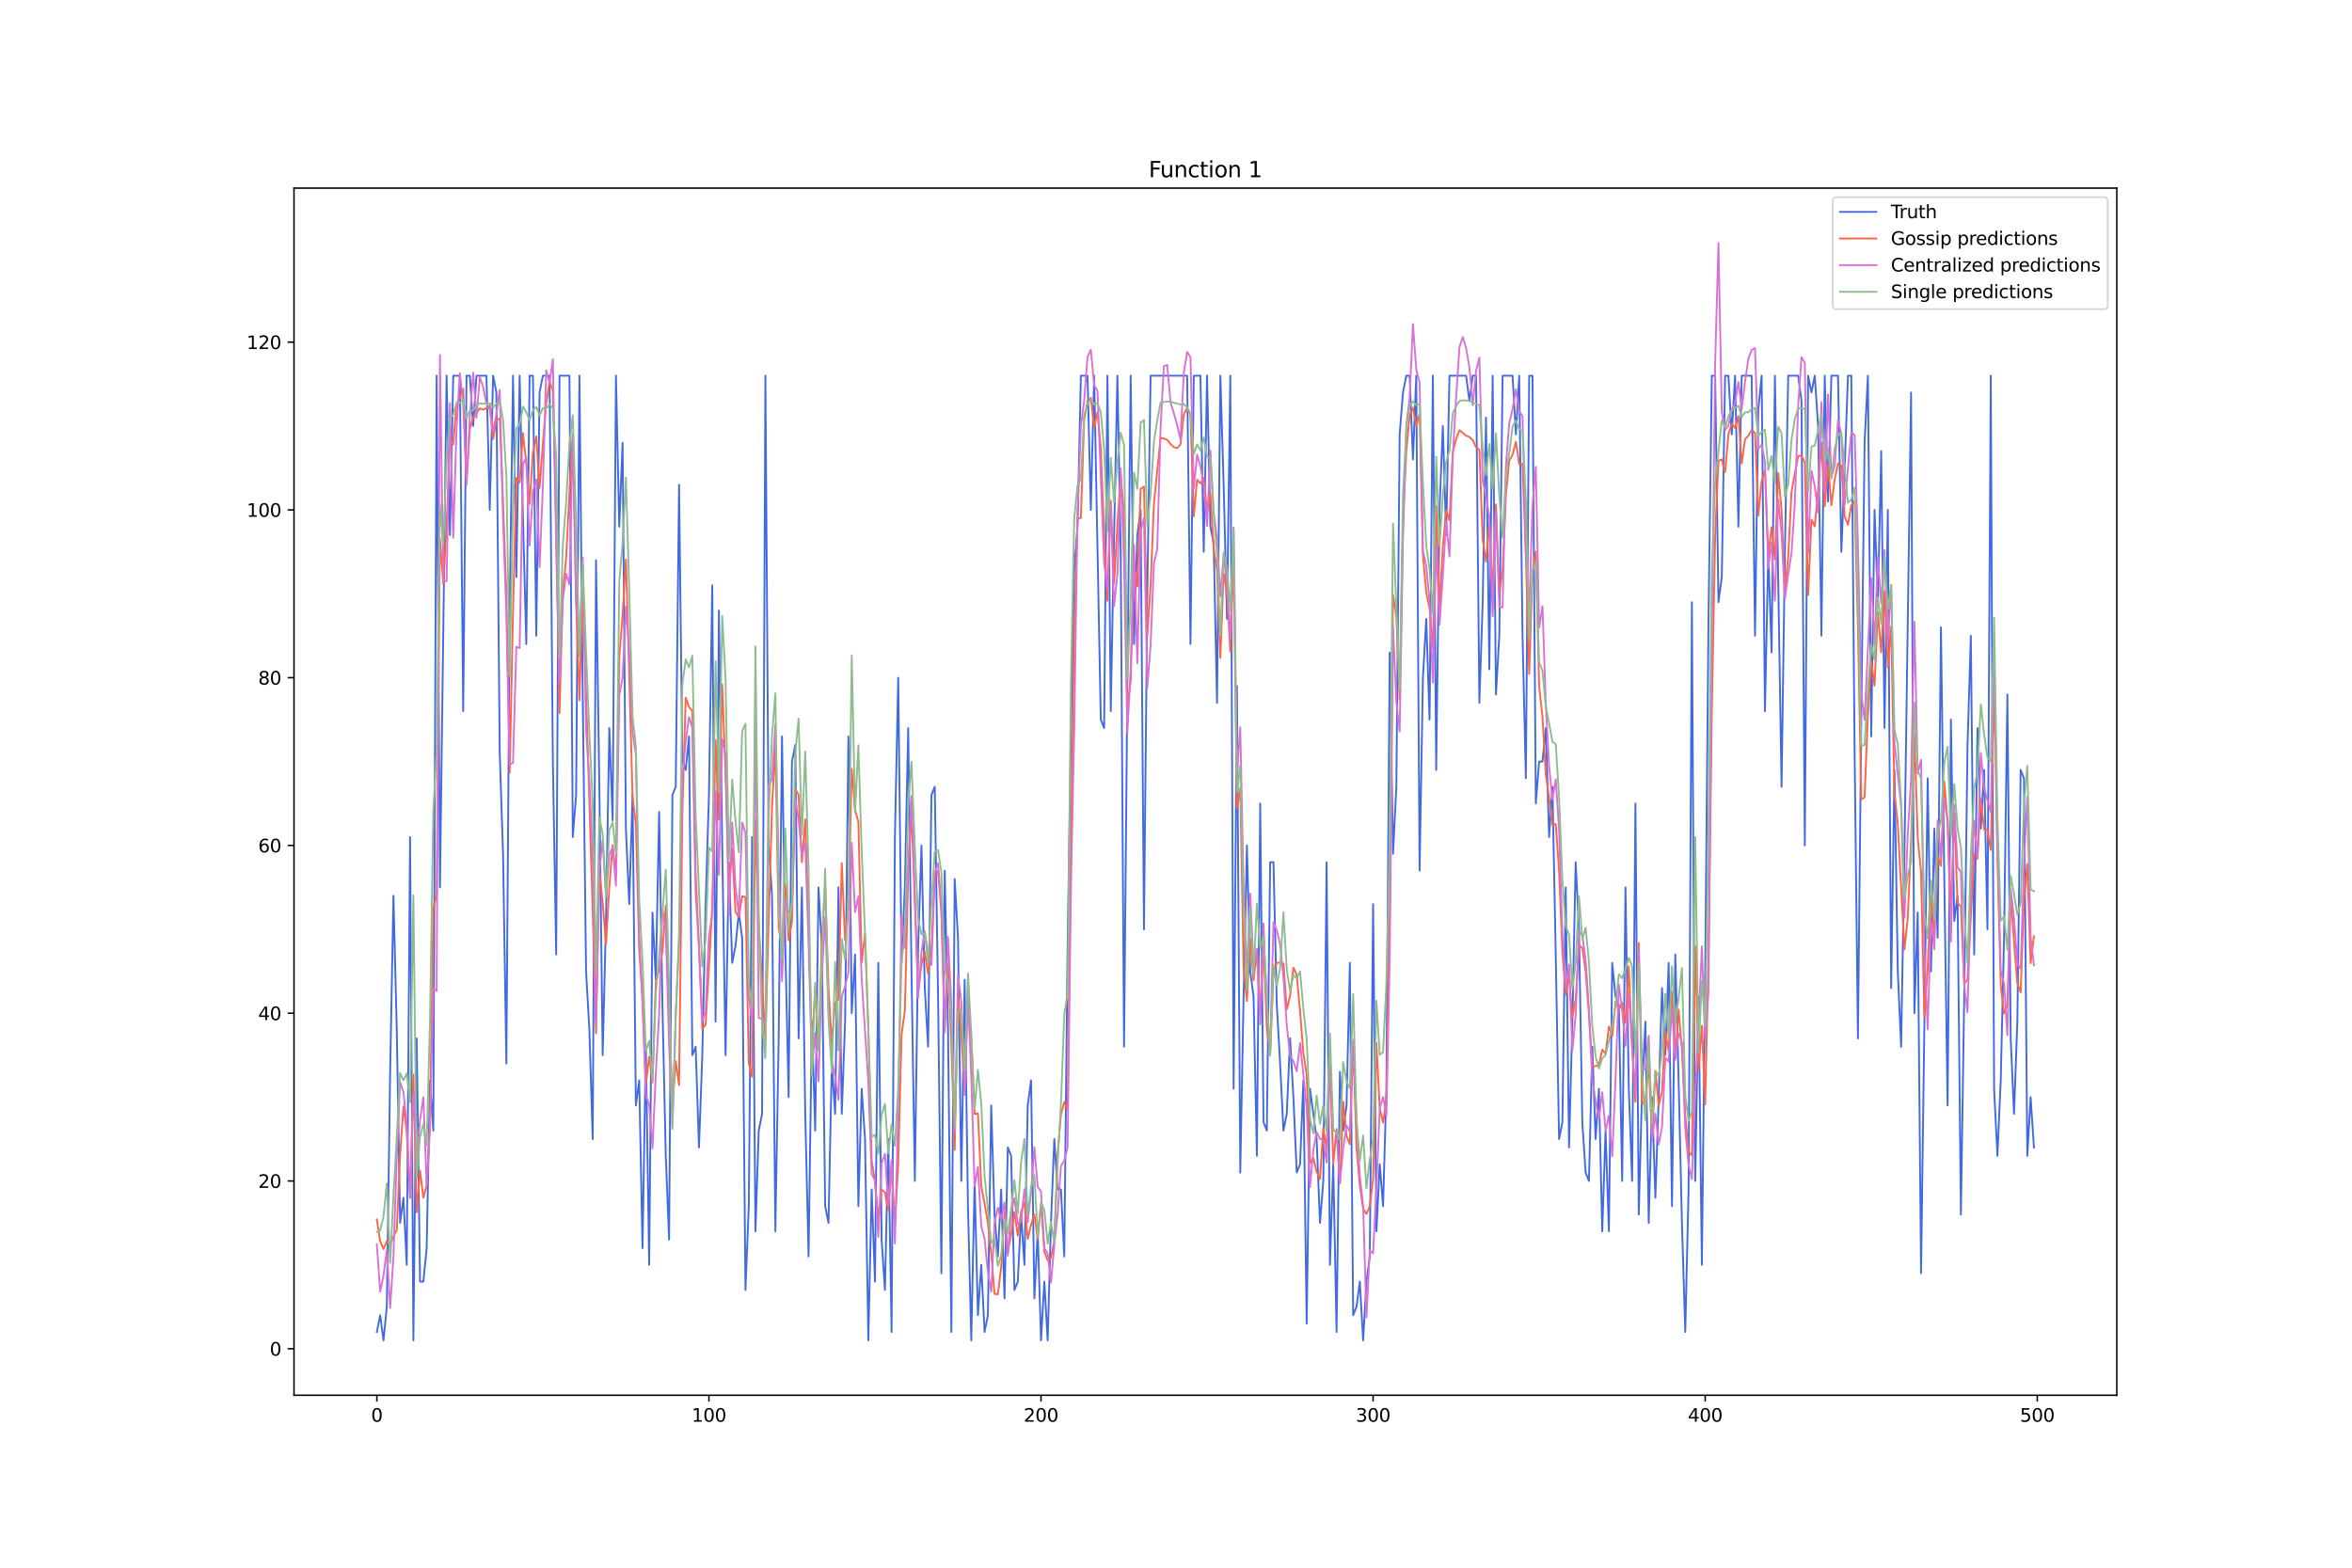 <?xml version="1.0" encoding="utf-8" standalone="no"?>
<!DOCTYPE svg PUBLIC "-//W3C//DTD SVG 1.1//EN"
  "http://www.w3.org/Graphics/SVG/1.1/DTD/svg11.dtd">
<svg xmlns:xlink="http://www.w3.org/1999/xlink" width="1296pt" height="864pt" viewBox="0 0 1296 864" xmlns="http://www.w3.org/2000/svg" version="1.1">
 <defs>
  <style type="text/css">*{stroke-linejoin: round; stroke-linecap: butt}</style>
 </defs>
 <g id="figure_1">
  <g id="patch_1">
   <path d="M 0 864 
L 1296 864 
L 1296 0 
L 0 0 
z
" style="fill: #ffffff"/>
  </g>
  <g id="axes_1">
   <g id="patch_2">
    <path d="M 162 768.96 
L 1166.4 768.96 
L 1166.4 103.68 
L 162 103.68 
z
" style="fill: #ffffff"/>
   </g>
   <g id="matplotlib.axis_1">
    <g id="xtick_1">
     <g id="line2d_1">
      <defs>
       <path id="me477e1fbe0" d="M 0 0 
L 0 3.5 
" style="stroke: #000000; stroke-width: 0.8"/>
      </defs>
      <g>
       <use xlink:href="#me477e1fbe0" x="207.655" y="768.96" style="stroke: #000000; stroke-width: 0.8"/>
      </g>
     </g>
     <g id="text_1">
      <!-- 0 -->
      <g transform="translate(204.473 783.558) scale(0.1 -0.1)">
       <defs>
        <path id="DejaVuSans-30" d="M 2034 4250 
Q 1547 4250 1301 3770 
Q 1056 3291 1056 2328 
Q 1056 1369 1301 889 
Q 1547 409 2034 409 
Q 2525 409 2770 889 
Q 3016 1369 3016 2328 
Q 3016 3291 2770 3770 
Q 2525 4250 2034 4250 
z
M 2034 4750 
Q 2819 4750 3233 4129 
Q 3647 3509 3647 2328 
Q 3647 1150 3233 529 
Q 2819 -91 2034 -91 
Q 1250 -91 836 529 
Q 422 1150 422 2328 
Q 422 3509 836 4129 
Q 1250 4750 2034 4750 
z
" transform="scale(0.016)"/>
       </defs>
       <use xlink:href="#DejaVuSans-30"/>
      </g>
     </g>
    </g>
    <g id="xtick_2">
     <g id="line2d_2">
      <g>
       <use xlink:href="#me477e1fbe0" x="390.639" y="768.96" style="stroke: #000000; stroke-width: 0.8"/>
      </g>
     </g>
     <g id="text_2">
      <!-- 100 -->
      <g transform="translate(381.095 783.558) scale(0.1 -0.1)">
       <defs>
        <path id="DejaVuSans-31" d="M 794 531 
L 1825 531 
L 1825 4091 
L 703 3866 
L 703 4441 
L 1819 4666 
L 2450 4666 
L 2450 531 
L 3481 531 
L 3481 0 
L 794 0 
L 794 531 
z
" transform="scale(0.016)"/>
       </defs>
       <use xlink:href="#DejaVuSans-31"/>
       <use xlink:href="#DejaVuSans-30" x="63.623"/>
       <use xlink:href="#DejaVuSans-30" x="127.246"/>
      </g>
     </g>
    </g>
    <g id="xtick_3">
     <g id="line2d_3">
      <g>
       <use xlink:href="#me477e1fbe0" x="573.623" y="768.96" style="stroke: #000000; stroke-width: 0.8"/>
      </g>
     </g>
     <g id="text_3">
      <!-- 200 -->
      <g transform="translate(564.079 783.558) scale(0.1 -0.1)">
       <defs>
        <path id="DejaVuSans-32" d="M 1228 531 
L 3431 531 
L 3431 0 
L 469 0 
L 469 531 
Q 828 903 1448 1529 
Q 2069 2156 2228 2338 
Q 2531 2678 2651 2914 
Q 2772 3150 2772 3378 
Q 2772 3750 2511 3984 
Q 2250 4219 1831 4219 
Q 1534 4219 1204 4116 
Q 875 4013 500 3803 
L 500 4441 
Q 881 4594 1212 4672 
Q 1544 4750 1819 4750 
Q 2544 4750 2975 4387 
Q 3406 4025 3406 3419 
Q 3406 3131 3298 2873 
Q 3191 2616 2906 2266 
Q 2828 2175 2409 1742 
Q 1991 1309 1228 531 
z
" transform="scale(0.016)"/>
       </defs>
       <use xlink:href="#DejaVuSans-32"/>
       <use xlink:href="#DejaVuSans-30" x="63.623"/>
       <use xlink:href="#DejaVuSans-30" x="127.246"/>
      </g>
     </g>
    </g>
    <g id="xtick_4">
     <g id="line2d_4">
      <g>
       <use xlink:href="#me477e1fbe0" x="756.607" y="768.96" style="stroke: #000000; stroke-width: 0.8"/>
      </g>
     </g>
     <g id="text_4">
      <!-- 300 -->
      <g transform="translate(747.063 783.558) scale(0.1 -0.1)">
       <defs>
        <path id="DejaVuSans-33" d="M 2597 2516 
Q 3050 2419 3304 2112 
Q 3559 1806 3559 1356 
Q 3559 666 3084 287 
Q 2609 -91 1734 -91 
Q 1441 -91 1130 -33 
Q 819 25 488 141 
L 488 750 
Q 750 597 1062 519 
Q 1375 441 1716 441 
Q 2309 441 2620 675 
Q 2931 909 2931 1356 
Q 2931 1769 2642 2001 
Q 2353 2234 1838 2234 
L 1294 2234 
L 1294 2753 
L 1863 2753 
Q 2328 2753 2575 2939 
Q 2822 3125 2822 3475 
Q 2822 3834 2567 4026 
Q 2313 4219 1838 4219 
Q 1578 4219 1281 4162 
Q 984 4106 628 3988 
L 628 4550 
Q 988 4650 1302 4700 
Q 1616 4750 1894 4750 
Q 2613 4750 3031 4423 
Q 3450 4097 3450 3541 
Q 3450 3153 3228 2886 
Q 3006 2619 2597 2516 
z
" transform="scale(0.016)"/>
       </defs>
       <use xlink:href="#DejaVuSans-33"/>
       <use xlink:href="#DejaVuSans-30" x="63.623"/>
       <use xlink:href="#DejaVuSans-30" x="127.246"/>
      </g>
     </g>
    </g>
    <g id="xtick_5">
     <g id="line2d_5">
      <g>
       <use xlink:href="#me477e1fbe0" x="939.591" y="768.96" style="stroke: #000000; stroke-width: 0.8"/>
      </g>
     </g>
     <g id="text_5">
      <!-- 400 -->
      <g transform="translate(930.047 783.558) scale(0.1 -0.1)">
       <defs>
        <path id="DejaVuSans-34" d="M 2419 4116 
L 825 1625 
L 2419 1625 
L 2419 4116 
z
M 2253 4666 
L 3047 4666 
L 3047 1625 
L 3713 1625 
L 3713 1100 
L 3047 1100 
L 3047 0 
L 2419 0 
L 2419 1100 
L 313 1100 
L 313 1709 
L 2253 4666 
z
" transform="scale(0.016)"/>
       </defs>
       <use xlink:href="#DejaVuSans-34"/>
       <use xlink:href="#DejaVuSans-30" x="63.623"/>
       <use xlink:href="#DejaVuSans-30" x="127.246"/>
      </g>
     </g>
    </g>
    <g id="xtick_6">
     <g id="line2d_6">
      <g>
       <use xlink:href="#me477e1fbe0" x="1122.575" y="768.96" style="stroke: #000000; stroke-width: 0.8"/>
      </g>
     </g>
     <g id="text_6">
      <!-- 500 -->
      <g transform="translate(1113.032 783.558) scale(0.1 -0.1)">
       <defs>
        <path id="DejaVuSans-35" d="M 691 4666 
L 3169 4666 
L 3169 4134 
L 1269 4134 
L 1269 2991 
Q 1406 3038 1543 3061 
Q 1681 3084 1819 3084 
Q 2600 3084 3056 2656 
Q 3513 2228 3513 1497 
Q 3513 744 3044 326 
Q 2575 -91 1722 -91 
Q 1428 -91 1123 -41 
Q 819 9 494 109 
L 494 744 
Q 775 591 1075 516 
Q 1375 441 1709 441 
Q 2250 441 2565 725 
Q 2881 1009 2881 1497 
Q 2881 1984 2565 2268 
Q 2250 2553 1709 2553 
Q 1456 2553 1204 2497 
Q 953 2441 691 2322 
L 691 4666 
z
" transform="scale(0.016)"/>
       </defs>
       <use xlink:href="#DejaVuSans-35"/>
       <use xlink:href="#DejaVuSans-30" x="63.623"/>
       <use xlink:href="#DejaVuSans-30" x="127.246"/>
      </g>
     </g>
    </g>
   </g>
   <g id="matplotlib.axis_2">
    <g id="ytick_1">
     <g id="line2d_7">
      <defs>
       <path id="m5eb359cb7c" d="M 0 0 
L -3.5 0 
" style="stroke: #000000; stroke-width: 0.8"/>
      </defs>
      <g>
       <use xlink:href="#m5eb359cb7c" x="162" y="743.343" style="stroke: #000000; stroke-width: 0.8"/>
      </g>
     </g>
     <g id="text_7">
      <!-- 0 -->
      <g transform="translate(148.637 747.142) scale(0.1 -0.1)">
       <use xlink:href="#DejaVuSans-30"/>
      </g>
     </g>
    </g>
    <g id="ytick_2">
     <g id="line2d_8">
      <g>
       <use xlink:href="#m5eb359cb7c" x="162" y="650.879" style="stroke: #000000; stroke-width: 0.8"/>
      </g>
     </g>
     <g id="text_8">
      <!-- 20 -->
      <g transform="translate(142.275 654.679) scale(0.1 -0.1)">
       <use xlink:href="#DejaVuSans-32"/>
       <use xlink:href="#DejaVuSans-30" x="63.623"/>
      </g>
     </g>
    </g>
    <g id="ytick_3">
     <g id="line2d_9">
      <g>
       <use xlink:href="#m5eb359cb7c" x="162" y="558.416" style="stroke: #000000; stroke-width: 0.8"/>
      </g>
     </g>
     <g id="text_9">
      <!-- 40 -->
      <g transform="translate(142.275 562.215) scale(0.1 -0.1)">
       <use xlink:href="#DejaVuSans-34"/>
       <use xlink:href="#DejaVuSans-30" x="63.623"/>
      </g>
     </g>
    </g>
    <g id="ytick_4">
     <g id="line2d_10">
      <g>
       <use xlink:href="#m5eb359cb7c" x="162" y="465.952" style="stroke: #000000; stroke-width: 0.8"/>
      </g>
     </g>
     <g id="text_10">
      <!-- 60 -->
      <g transform="translate(142.275 469.751) scale(0.1 -0.1)">
       <defs>
        <path id="DejaVuSans-36" d="M 2113 2584 
Q 1688 2584 1439 2293 
Q 1191 2003 1191 1497 
Q 1191 994 1439 701 
Q 1688 409 2113 409 
Q 2538 409 2786 701 
Q 3034 994 3034 1497 
Q 3034 2003 2786 2293 
Q 2538 2584 2113 2584 
z
M 3366 4563 
L 3366 3988 
Q 3128 4100 2886 4159 
Q 2644 4219 2406 4219 
Q 1781 4219 1451 3797 
Q 1122 3375 1075 2522 
Q 1259 2794 1537 2939 
Q 1816 3084 2150 3084 
Q 2853 3084 3261 2657 
Q 3669 2231 3669 1497 
Q 3669 778 3244 343 
Q 2819 -91 2113 -91 
Q 1303 -91 875 529 
Q 447 1150 447 2328 
Q 447 3434 972 4092 
Q 1497 4750 2381 4750 
Q 2619 4750 2861 4703 
Q 3103 4656 3366 4563 
z
" transform="scale(0.016)"/>
       </defs>
       <use xlink:href="#DejaVuSans-36"/>
       <use xlink:href="#DejaVuSans-30" x="63.623"/>
      </g>
     </g>
    </g>
    <g id="ytick_5">
     <g id="line2d_11">
      <g>
       <use xlink:href="#m5eb359cb7c" x="162" y="373.488" style="stroke: #000000; stroke-width: 0.8"/>
      </g>
     </g>
     <g id="text_11">
      <!-- 80 -->
      <g transform="translate(142.275 377.287) scale(0.1 -0.1)">
       <defs>
        <path id="DejaVuSans-38" d="M 2034 2216 
Q 1584 2216 1326 1975 
Q 1069 1734 1069 1313 
Q 1069 891 1326 650 
Q 1584 409 2034 409 
Q 2484 409 2743 651 
Q 3003 894 3003 1313 
Q 3003 1734 2745 1975 
Q 2488 2216 2034 2216 
z
M 1403 2484 
Q 997 2584 770 2862 
Q 544 3141 544 3541 
Q 544 4100 942 4425 
Q 1341 4750 2034 4750 
Q 2731 4750 3128 4425 
Q 3525 4100 3525 3541 
Q 3525 3141 3298 2862 
Q 3072 2584 2669 2484 
Q 3125 2378 3379 2068 
Q 3634 1759 3634 1313 
Q 3634 634 3220 271 
Q 2806 -91 2034 -91 
Q 1263 -91 848 271 
Q 434 634 434 1313 
Q 434 1759 690 2068 
Q 947 2378 1403 2484 
z
M 1172 3481 
Q 1172 3119 1398 2916 
Q 1625 2713 2034 2713 
Q 2441 2713 2670 2916 
Q 2900 3119 2900 3481 
Q 2900 3844 2670 4047 
Q 2441 4250 2034 4250 
Q 1625 4250 1398 4047 
Q 1172 3844 1172 3481 
z
" transform="scale(0.016)"/>
       </defs>
       <use xlink:href="#DejaVuSans-38"/>
       <use xlink:href="#DejaVuSans-30" x="63.623"/>
      </g>
     </g>
    </g>
    <g id="ytick_6">
     <g id="line2d_12">
      <g>
       <use xlink:href="#m5eb359cb7c" x="162" y="281.024" style="stroke: #000000; stroke-width: 0.8"/>
      </g>
     </g>
     <g id="text_12">
      <!-- 100 -->
      <g transform="translate(135.912 284.823) scale(0.1 -0.1)">
       <use xlink:href="#DejaVuSans-31"/>
       <use xlink:href="#DejaVuSans-30" x="63.623"/>
       <use xlink:href="#DejaVuSans-30" x="127.246"/>
      </g>
     </g>
    </g>
    <g id="ytick_7">
     <g id="line2d_13">
      <g>
       <use xlink:href="#m5eb359cb7c" x="162" y="188.56" style="stroke: #000000; stroke-width: 0.8"/>
      </g>
     </g>
     <g id="text_13">
      <!-- 120 -->
      <g transform="translate(135.912 192.359) scale(0.1 -0.1)">
       <use xlink:href="#DejaVuSans-31"/>
       <use xlink:href="#DejaVuSans-32" x="63.623"/>
       <use xlink:href="#DejaVuSans-30" x="127.246"/>
      </g>
     </g>
    </g>
   </g>
   <g id="line2d_14">
    <path d="M 207.655 734.097 
L 209.484 724.85 
L 211.314 738.72 
L 213.144 720.227 
L 214.974 590.778 
L 216.804 493.691 
L 218.634 567.662 
L 220.463 673.995 
L 222.293 660.126 
L 224.123 697.111 
L 225.953 461.329 
L 227.783 738.72 
L 229.613 572.285 
L 231.442 706.358 
L 233.272 706.358 
L 235.102 687.865 
L 236.932 595.401 
L 238.762 623.14 
L 240.592 207.053 
L 242.422 489.068 
L 246.081 207.053 
L 247.911 294.894 
L 249.741 207.053 
L 253.401 207.053 
L 255.23 391.981 
L 257.06 207.053 
L 258.89 207.053 
L 260.72 234.792 
L 262.55 207.053 
L 268.039 207.053 
L 269.869 281.024 
L 271.699 207.053 
L 273.529 216.299 
L 275.359 415.097 
L 277.189 470.575 
L 279.018 586.155 
L 280.848 336.502 
L 282.678 207.053 
L 284.508 318.01 
L 286.338 207.053 
L 288.168 285.647 
L 289.997 354.995 
L 291.827 207.053 
L 293.657 207.053 
L 295.487 350.372 
L 297.317 216.299 
L 299.147 207.053 
L 302.806 207.053 
L 304.636 419.72 
L 306.466 526.053 
L 308.296 207.053 
L 313.785 207.053 
L 315.615 461.329 
L 317.445 438.213 
L 319.275 207.053 
L 321.105 382.734 
L 322.935 535.3 
L 324.764 567.662 
L 326.594 627.763 
L 328.424 308.763 
L 330.254 433.589 
L 332.084 581.531 
L 333.914 507.56 
L 335.743 401.227 
L 337.573 452.082 
L 339.403 207.053 
L 341.233 290.27 
L 343.063 244.039 
L 344.893 456.705 
L 346.723 498.314 
L 348.552 438.213 
L 350.382 609.271 
L 352.212 595.401 
L 354.042 687.865 
L 355.872 576.908 
L 357.702 697.111 
L 359.531 502.937 
L 361.361 539.923 
L 363.191 447.459 
L 365.021 553.792 
L 366.851 637.01 
L 368.681 683.242 
L 370.51 438.213 
L 372.34 433.589 
L 374.17 267.154 
L 376 419.72 
L 377.83 424.343 
L 379.66 405.85 
L 381.489 581.531 
L 383.319 576.908 
L 385.149 632.387 
L 386.979 581.531 
L 388.809 498.314 
L 390.639 438.213 
L 392.469 322.633 
L 394.298 563.039 
L 396.128 336.502 
L 397.958 465.952 
L 399.788 581.531 
L 401.618 475.198 
L 403.448 530.676 
L 405.277 521.43 
L 407.107 502.937 
L 408.937 516.807 
L 410.767 710.981 
L 412.597 664.749 
L 414.427 461.329 
L 416.256 678.619 
L 418.086 623.14 
L 419.916 613.894 
L 421.746 207.053 
L 423.576 465.952 
L 425.406 493.691 
L 427.236 678.619 
L 429.065 572.285 
L 430.895 405.85 
L 432.725 521.43 
L 434.555 604.647 
L 436.385 419.72 
L 438.215 410.473 
L 440.044 572.285 
L 441.874 489.068 
L 443.704 613.894 
L 445.534 692.488 
L 447.364 563.039 
L 449.194 623.14 
L 451.023 489.068 
L 452.853 521.43 
L 454.683 664.749 
L 456.513 673.995 
L 458.343 586.155 
L 460.173 613.894 
L 462.003 489.068 
L 463.832 613.894 
L 465.662 563.039 
L 467.492 405.85 
L 469.322 558.416 
L 471.152 526.053 
L 472.982 664.749 
L 474.811 600.024 
L 476.641 627.763 
L 478.471 738.72 
L 480.301 655.503 
L 482.131 706.358 
L 483.961 530.676 
L 485.79 683.242 
L 487.62 710.981 
L 489.45 627.763 
L 491.28 734.097 
L 493.11 461.329 
L 494.94 373.488 
L 496.77 530.676 
L 498.599 489.068 
L 500.429 401.227 
L 502.259 535.3 
L 504.089 650.879 
L 505.919 521.43 
L 507.749 465.952 
L 509.578 544.546 
L 511.408 576.908 
L 513.238 438.213 
L 515.068 433.589 
L 516.898 549.169 
L 518.728 701.734 
L 520.557 479.821 
L 522.387 567.662 
L 524.217 734.097 
L 526.047 484.444 
L 527.877 516.807 
L 529.707 650.879 
L 531.536 539.923 
L 533.366 664.749 
L 535.196 738.72 
L 537.026 650.879 
L 538.856 724.85 
L 540.686 697.111 
L 542.516 734.097 
L 544.345 724.85 
L 546.175 609.271 
L 548.005 669.372 
L 549.835 692.488 
L 551.665 655.503 
L 553.495 715.604 
L 555.324 632.387 
L 557.154 637.01 
L 558.984 710.981 
L 560.814 706.358 
L 562.644 669.372 
L 564.474 697.111 
L 566.303 609.271 
L 568.133 595.401 
L 569.963 715.604 
L 571.793 678.619 
L 573.623 738.72 
L 575.453 706.358 
L 577.283 738.72 
L 579.112 673.995 
L 580.942 627.763 
L 582.772 655.503 
L 584.602 655.503 
L 586.432 692.488 
L 588.262 521.43 
L 590.091 405.85 
L 591.921 313.386 
L 593.751 290.27 
L 595.581 207.053 
L 599.241 207.053 
L 601.07 281.024 
L 602.9 207.053 
L 606.56 396.604 
L 608.39 401.227 
L 610.22 207.053 
L 612.05 391.981 
L 613.879 294.894 
L 615.709 207.053 
L 617.539 304.14 
L 619.369 576.908 
L 621.199 378.111 
L 623.029 207.053 
L 624.858 354.995 
L 626.688 294.894 
L 628.518 281.024 
L 630.348 512.184 
L 632.178 327.256 
L 634.008 207.053 
L 654.136 207.053 
L 655.966 354.995 
L 657.796 207.053 
L 661.455 207.053 
L 663.285 304.14 
L 665.115 207.053 
L 666.945 290.27 
L 668.775 299.517 
L 670.604 387.357 
L 672.434 207.053 
L 674.264 267.154 
L 676.094 341.126 
L 677.924 207.053 
L 679.754 600.024 
L 681.583 378.111 
L 683.413 646.256 
L 685.243 549.169 
L 687.073 465.952 
L 688.903 535.3 
L 690.733 549.169 
L 692.563 637.01 
L 694.392 442.836 
L 696.222 618.517 
L 698.052 623.14 
L 699.882 475.198 
L 701.712 475.198 
L 703.542 553.792 
L 705.371 586.155 
L 707.201 623.14 
L 709.031 613.894 
L 710.861 572.285 
L 712.691 604.647 
L 714.521 646.256 
L 716.35 641.633 
L 718.18 595.401 
L 720.01 729.474 
L 721.84 600.024 
L 725.5 627.763 
L 727.33 673.995 
L 729.159 650.879 
L 730.989 475.198 
L 732.819 697.111 
L 734.649 641.633 
L 736.479 734.097 
L 738.309 590.778 
L 740.138 623.14 
L 741.968 609.271 
L 743.798 530.676 
L 745.628 724.85 
L 747.458 720.227 
L 749.288 706.358 
L 751.117 738.72 
L 752.947 706.358 
L 754.777 692.488 
L 756.607 498.314 
L 758.437 678.619 
L 760.267 641.633 
L 762.097 664.749 
L 763.926 600.024 
L 765.756 359.618 
L 767.586 470.575 
L 769.416 433.589 
L 771.246 239.415 
L 773.076 216.299 
L 774.905 207.053 
L 776.735 207.053 
L 778.565 253.285 
L 780.395 207.053 
L 782.225 479.821 
L 784.055 373.488 
L 785.884 341.126 
L 787.714 396.604 
L 789.544 207.053 
L 791.374 424.343 
L 793.204 281.024 
L 795.034 234.792 
L 796.864 294.894 
L 798.693 207.053 
L 807.843 207.053 
L 809.672 220.923 
L 811.502 207.053 
L 813.332 207.053 
L 815.162 387.357 
L 816.992 331.879 
L 818.822 230.169 
L 820.651 368.865 
L 822.481 207.053 
L 824.311 382.734 
L 826.141 350.372 
L 827.971 207.053 
L 833.46 207.053 
L 835.29 239.415 
L 837.12 207.053 
L 838.95 350.372 
L 840.78 428.966 
L 842.61 207.053 
L 844.439 207.053 
L 846.269 442.836 
L 848.099 419.72 
L 849.929 419.72 
L 851.759 401.227 
L 853.589 461.329 
L 855.418 433.589 
L 857.248 526.053 
L 859.078 627.763 
L 860.908 618.517 
L 862.738 489.068 
L 864.568 632.387 
L 866.397 563.039 
L 868.227 475.198 
L 870.057 512.184 
L 871.887 618.517 
L 873.717 646.256 
L 875.547 650.879 
L 877.377 576.908 
L 879.206 627.763 
L 881.036 600.024 
L 882.866 678.619 
L 884.696 623.14 
L 886.526 678.619 
L 888.356 530.676 
L 890.185 549.169 
L 892.015 553.792 
L 893.845 650.879 
L 895.675 489.068 
L 897.505 600.024 
L 899.335 650.879 
L 901.164 442.836 
L 902.994 669.372 
L 904.824 600.024 
L 906.654 563.039 
L 908.484 673.995 
L 910.314 604.647 
L 912.144 660.126 
L 913.973 604.647 
L 915.803 544.546 
L 917.633 581.531 
L 919.463 530.676 
L 921.293 664.749 
L 923.123 526.053 
L 924.952 595.401 
L 926.782 673.995 
L 928.612 734.097 
L 930.442 655.503 
L 932.272 331.879 
L 934.102 650.879 
L 935.931 549.169 
L 937.761 697.111 
L 939.591 535.3 
L 941.421 341.126 
L 943.251 207.053 
L 945.081 207.053 
L 946.911 331.879 
L 948.74 318.01 
L 950.57 207.053 
L 952.4 207.053 
L 954.23 239.415 
L 956.06 207.053 
L 957.89 290.27 
L 959.719 207.053 
L 965.209 207.053 
L 967.039 350.372 
L 968.869 225.546 
L 970.698 207.053 
L 972.528 391.981 
L 974.358 304.14 
L 976.188 359.618 
L 978.018 207.053 
L 981.678 433.589 
L 983.507 304.14 
L 985.337 207.053 
L 990.827 207.053 
L 992.657 220.923 
L 994.486 465.952 
L 996.316 207.053 
L 998.146 216.299 
L 999.976 207.053 
L 1001.806 234.792 
L 1003.636 350.372 
L 1005.465 207.053 
L 1007.295 276.401 
L 1009.125 207.053 
L 1012.785 207.053 
L 1014.615 304.14 
L 1016.444 257.908 
L 1018.274 207.053 
L 1020.104 207.053 
L 1021.934 415.097 
L 1023.764 572.285 
L 1025.594 396.604 
L 1027.424 244.039 
L 1029.253 207.053 
L 1031.083 405.85 
L 1032.913 281.024 
L 1034.743 331.879 
L 1036.573 248.662 
L 1038.403 401.227 
L 1040.232 281.024 
L 1042.062 544.546 
L 1043.892 424.343 
L 1045.722 535.3 
L 1047.552 576.908 
L 1049.382 470.575 
L 1053.041 216.299 
L 1054.871 558.416 
L 1056.701 502.937 
L 1058.531 701.734 
L 1062.191 428.966 
L 1064.02 535.3 
L 1065.85 456.705 
L 1067.68 516.807 
L 1069.51 345.749 
L 1071.34 484.444 
L 1073.17 609.271 
L 1074.999 396.604 
L 1076.829 507.56 
L 1078.659 493.691 
L 1080.489 669.372 
L 1082.319 549.169 
L 1084.149 410.473 
L 1085.978 350.372 
L 1087.808 526.053 
L 1089.638 401.227 
L 1091.468 456.705 
L 1093.298 424.343 
L 1095.128 512.184 
L 1096.958 207.053 
L 1098.787 600.024 
L 1100.617 637.01 
L 1102.447 595.401 
L 1104.277 516.807 
L 1106.107 382.734 
L 1107.937 572.285 
L 1109.766 613.894 
L 1111.596 563.039 
L 1113.426 424.343 
L 1115.256 428.966 
L 1117.086 637.01 
L 1118.916 604.647 
L 1120.745 632.387 
L 1120.745 632.387 
" clip-path="url(#p6a2521aadd)" style="fill: none; stroke: #4169e1; stroke-linecap: square"/>
   </g>
   <g id="line2d_15">
    <path d="M 207.655 672.064 
L 209.484 684.115 
L 211.314 688.386 
L 213.144 683.983 
L 214.974 686.23 
L 216.804 681.461 
L 218.634 677.828 
L 220.463 636.742 
L 222.293 609.81 
L 224.123 623.75 
L 225.953 660.235 
L 227.783 592.266 
L 229.613 668.141 
L 231.442 645.081 
L 233.272 660.133 
L 235.102 653.45 
L 236.932 618.236 
L 238.762 500.773 
L 240.592 493.062 
L 242.422 296.74 
L 244.251 321.739 
L 246.081 290.293 
L 247.911 242.188 
L 249.741 244.906 
L 251.571 222.426 
L 253.401 219.174 
L 255.23 214.206 
L 257.06 264.935 
L 258.89 236.336 
L 260.72 230.101 
L 264.38 225.062 
L 266.209 225.761 
L 268.039 224.968 
L 269.869 223.619 
L 271.699 241.981 
L 273.529 231.459 
L 275.359 230.679 
L 277.189 276.621 
L 279.018 327.756 
L 280.848 425.863 
L 282.678 337.62 
L 284.508 263.446 
L 286.338 265.929 
L 288.168 238.66 
L 289.997 255.492 
L 291.827 277.767 
L 293.657 249.139 
L 295.487 240.49 
L 297.317 268.885 
L 299.147 244.318 
L 300.976 222.275 
L 302.806 210.264 
L 304.636 215.182 
L 306.466 289.224 
L 308.296 392.997 
L 310.126 326.164 
L 311.956 307.649 
L 313.785 271.297 
L 315.615 239.098 
L 317.445 331.537 
L 319.275 386.014 
L 321.105 322.203 
L 326.594 502.303 
L 328.424 569.467 
L 330.254 479.646 
L 332.084 497.418 
L 333.914 520.618 
L 335.743 488.903 
L 337.573 465.701 
L 339.403 483.048 
L 341.233 362.477 
L 343.063 338.794 
L 344.893 308.302 
L 346.723 371.579 
L 348.552 439.117 
L 350.382 454.269 
L 352.212 523.584 
L 354.042 550.185 
L 355.872 597.508 
L 357.702 582.519 
L 359.531 596.561 
L 361.361 541.005 
L 363.191 534.192 
L 365.021 524.445 
L 366.851 499.199 
L 370.51 610.518 
L 372.34 584.797 
L 374.17 598.068 
L 376 447.74 
L 377.83 384.509 
L 379.66 389.613 
L 381.489 391.858 
L 383.319 481.619 
L 385.149 521.457 
L 386.979 567.135 
L 388.809 564.666 
L 390.639 533.395 
L 392.469 499.663 
L 394.298 407.777 
L 396.128 451.635 
L 397.958 377.221 
L 399.788 426.276 
L 401.618 489.147 
L 403.448 467.584 
L 405.277 502.542 
L 407.107 505.467 
L 408.937 493.893 
L 410.767 494.445 
L 412.597 586.02 
L 414.427 593.456 
L 416.256 451.729 
L 418.086 510.878 
L 419.916 540.831 
L 421.746 573.754 
L 423.576 507.014 
L 425.406 444.766 
L 427.236 410.825 
L 429.065 511.279 
L 430.895 521.905 
L 432.725 487.524 
L 434.555 518.191 
L 436.385 508.118 
L 438.215 434.823 
L 440.044 438.109 
L 441.874 475.222 
L 443.704 451.528 
L 445.534 508.043 
L 447.364 577.231 
L 449.194 544.495 
L 451.023 577.623 
L 452.853 517.441 
L 454.683 488.59 
L 456.513 543.866 
L 458.343 575.387 
L 460.173 552.614 
L 462.003 550.857 
L 463.832 475.68 
L 465.662 518.307 
L 467.492 501.002 
L 469.322 423.708 
L 471.152 446.39 
L 472.982 452.914 
L 474.811 530.286 
L 476.641 514.843 
L 478.471 566.814 
L 480.301 639.293 
L 482.131 651.578 
L 483.961 670.661 
L 485.79 655.698 
L 487.62 657.114 
L 489.45 666.894 
L 491.28 643.069 
L 493.11 675.347 
L 494.94 641.243 
L 496.77 570.276 
L 498.599 556.811 
L 500.429 481.984 
L 502.259 448.287 
L 505.919 546.463 
L 507.749 531.691 
L 509.578 524.58 
L 511.408 536.561 
L 513.238 523.611 
L 515.068 482.881 
L 516.898 480.072 
L 518.728 503.179 
L 520.557 566.906 
L 522.387 531.247 
L 524.217 576.369 
L 526.047 633.721 
L 527.877 548.191 
L 529.707 571.672 
L 531.536 600.151 
L 533.366 549.255 
L 535.196 572.683 
L 537.026 613.947 
L 538.856 613.621 
L 540.686 653.588 
L 542.516 663.262 
L 544.345 674.027 
L 546.175 690.909 
L 548.005 713.134 
L 549.835 713.315 
L 551.665 698.347 
L 553.495 668.336 
L 555.324 690.072 
L 557.154 680.246 
L 558.984 668.047 
L 560.814 680.967 
L 562.644 667.773 
L 564.474 662.57 
L 566.303 682.82 
L 568.133 675.012 
L 569.963 669.287 
L 571.793 682.967 
L 573.623 663.28 
L 575.453 689.716 
L 577.283 694.627 
L 579.112 693.261 
L 580.942 683.828 
L 582.772 635.803 
L 584.602 614.346 
L 586.432 607.349 
L 588.262 611.64 
L 590.091 466.357 
L 591.921 348.254 
L 593.751 285.669 
L 595.581 285.521 
L 597.411 231.257 
L 599.241 221.314 
L 601.07 219.218 
L 602.9 235.374 
L 604.73 227.15 
L 606.56 246.825 
L 608.39 293.76 
L 610.22 331.144 
L 612.05 275.824 
L 613.879 321.503 
L 615.709 289.005 
L 617.539 262.079 
L 619.369 282.975 
L 621.199 389.066 
L 623.029 375.519 
L 624.858 311.396 
L 626.688 323.191 
L 628.518 269.373 
L 630.348 268.16 
L 632.178 350.043 
L 634.008 322.836 
L 635.837 277.449 
L 639.497 241.301 
L 641.327 241.703 
L 643.157 242.368 
L 644.987 244.766 
L 646.817 246.428 
L 648.646 246.996 
L 650.476 244.9 
L 652.306 228.52 
L 654.136 224.777 
L 655.966 228.662 
L 657.796 284.528 
L 659.625 264.373 
L 661.455 266.428 
L 663.285 263.406 
L 665.115 282.091 
L 666.945 271.889 
L 668.775 302.337 
L 670.604 314.376 
L 672.434 362.602 
L 674.264 315.898 
L 676.094 326.551 
L 677.924 359.135 
L 679.754 307.038 
L 681.583 445.33 
L 683.413 434.517 
L 685.243 533.653 
L 687.073 551.681 
L 688.903 517.392 
L 690.733 540.301 
L 692.563 524.198 
L 694.392 557.895 
L 696.222 519.673 
L 698.052 566.794 
L 699.882 580.822 
L 701.712 536.037 
L 703.542 530.648 
L 705.371 530.525 
L 707.201 531.03 
L 709.031 556.271 
L 710.861 548.966 
L 712.691 533.312 
L 714.521 537.292 
L 716.35 557.333 
L 718.18 580.352 
L 720.01 592.519 
L 721.84 641.169 
L 723.67 638.199 
L 725.5 645.781 
L 727.33 649.864 
L 729.159 621.436 
L 730.989 633.302 
L 732.819 586.081 
L 734.649 641.285 
L 736.479 622.188 
L 738.309 652.267 
L 740.138 607.155 
L 741.968 626.192 
L 743.798 630.547 
L 745.628 574.435 
L 747.458 632.562 
L 749.288 653.213 
L 751.117 666.166 
L 752.947 669.05 
L 754.777 664.74 
L 756.607 649.799 
L 758.437 574.832 
L 760.267 610.729 
L 762.097 618.754 
L 763.926 606.257 
L 765.756 505.345 
L 767.586 327.826 
L 769.416 339.594 
L 771.246 385.588 
L 773.076 286.243 
L 774.905 248.697 
L 776.735 228.839 
L 778.565 224.644 
L 780.395 234.831 
L 782.225 228.228 
L 784.055 305.751 
L 785.884 326.423 
L 787.714 335.244 
L 789.544 357.36 
L 791.374 278.861 
L 793.204 334.71 
L 795.034 301.146 
L 796.864 281.285 
L 798.693 286.826 
L 800.523 249.109 
L 802.353 241.985 
L 804.183 237.052 
L 807.843 240.16 
L 809.672 240.792 
L 811.502 242.605 
L 813.332 246.493 
L 815.162 247.92 
L 816.992 297.194 
L 818.822 309.489 
L 820.651 288.989 
L 822.481 326.449 
L 824.311 277.955 
L 826.141 327.222 
L 827.971 313.64 
L 829.801 272.512 
L 831.63 253.889 
L 833.46 250.642 
L 835.29 243.458 
L 837.12 255.694 
L 838.95 255.583 
L 840.78 306.368 
L 842.61 371.54 
L 844.439 315.126 
L 846.269 303.869 
L 848.099 378.432 
L 849.929 394.932 
L 851.759 426.773 
L 853.589 439.582 
L 855.418 454.7 
L 857.248 454.111 
L 859.078 479.787 
L 860.908 524.533 
L 862.738 548.135 
L 864.568 537.287 
L 866.397 560.757 
L 868.227 550.549 
L 870.057 520.746 
L 871.887 522.448 
L 873.717 535.329 
L 875.547 559.224 
L 877.377 587.681 
L 879.206 587.554 
L 881.036 587.184 
L 882.866 578.463 
L 884.696 580.833 
L 886.526 565.706 
L 888.356 571.114 
L 890.185 551.917 
L 892.015 556.673 
L 893.845 552.608 
L 895.675 563.499 
L 897.505 532.484 
L 899.335 578.028 
L 901.164 607.351 
L 902.994 519.637 
L 904.824 608.527 
L 906.654 606.607 
L 908.484 585.908 
L 910.314 628.117 
L 912.144 590.074 
L 913.973 609.339 
L 915.803 601.577 
L 917.633 568.45 
L 919.463 579.294 
L 921.293 546.446 
L 923.123 583.094 
L 924.952 556.43 
L 926.782 578.747 
L 928.612 614.334 
L 930.442 634.797 
L 932.272 636.827 
L 934.102 521.556 
L 935.931 589.727 
L 937.761 565.288 
L 939.591 608.668 
L 941.421 527.63 
L 943.251 391.942 
L 945.081 295.18 
L 946.911 253.893 
L 948.74 253.189 
L 950.57 260.166 
L 952.4 239.346 
L 954.23 233.505 
L 956.06 235.905 
L 957.89 229.293 
L 959.719 255.445 
L 961.549 242.109 
L 963.379 240.129 
L 965.209 237.123 
L 967.039 238.469 
L 968.869 284.128 
L 970.698 265.257 
L 972.528 259.057 
L 974.358 306.182 
L 976.188 290.501 
L 978.018 308.25 
L 979.848 260.756 
L 981.678 281.304 
L 983.507 325.318 
L 985.337 306.872 
L 987.167 270.907 
L 990.827 251.348 
L 992.657 251.021 
L 994.486 255.011 
L 996.316 327.911 
L 998.146 286.42 
L 999.976 290.12 
L 1001.806 269.91 
L 1003.636 244.073 
L 1005.465 279.062 
L 1007.295 255.899 
L 1009.125 278.484 
L 1010.955 264.174 
L 1012.785 255.48 
L 1014.615 256.595 
L 1016.444 284.642 
L 1018.274 289.21 
L 1020.104 278.423 
L 1021.934 276.371 
L 1023.764 345.611 
L 1025.594 440.59 
L 1027.424 439.39 
L 1029.253 393.955 
L 1031.083 364.279 
L 1032.913 377.917 
L 1034.743 337.397 
L 1036.573 359.57 
L 1038.403 325.863 
L 1040.232 367.823 
L 1042.062 345.137 
L 1043.892 437.018 
L 1045.722 454.297 
L 1049.382 523.214 
L 1051.211 505.975 
L 1053.041 463.213 
L 1054.871 404.338 
L 1056.701 461.657 
L 1058.531 480.657 
L 1060.361 560.648 
L 1062.191 533.429 
L 1064.02 491.132 
L 1065.85 516.008 
L 1067.68 471.939 
L 1069.51 477.154 
L 1071.34 430.697 
L 1073.17 452.961 
L 1074.999 503.374 
L 1076.829 448.098 
L 1078.659 497.615 
L 1080.489 499.638 
L 1082.319 542.067 
L 1084.149 539.995 
L 1087.808 470.758 
L 1089.638 472.289 
L 1091.468 440.292 
L 1093.298 457.209 
L 1095.128 457.467 
L 1096.958 468.467 
L 1098.787 375.924 
L 1100.617 470.428 
L 1102.447 543.007 
L 1104.277 558.606 
L 1106.107 553.588 
L 1107.937 493.133 
L 1109.766 518.882 
L 1111.596 542.079 
L 1113.426 546.966 
L 1115.256 495.957 
L 1117.086 476.17 
L 1118.916 530.889 
L 1120.745 515.985 
L 1120.745 515.985 
" clip-path="url(#p6a2521aadd)" style="fill: none; stroke: #ff6347; stroke-linecap: square"/>
   </g>
   <g id="line2d_16">
    <path d="M 207.655 685.676 
L 209.484 711.91 
L 211.314 702.963 
L 213.144 688.966 
L 214.974 720.911 
L 216.804 692.316 
L 218.634 637.551 
L 220.463 596.24 
L 222.293 601.798 
L 224.123 620.231 
L 225.953 660.11 
L 227.783 602.191 
L 229.613 638.573 
L 231.442 617.269 
L 233.272 604.682 
L 235.102 653.467 
L 236.932 621.858 
L 238.762 544.796 
L 240.592 546.196 
L 242.422 195.618 
L 244.251 320.673 
L 246.081 320.244 
L 247.911 222.196 
L 249.741 296.403 
L 251.571 235.818 
L 253.401 205.669 
L 255.23 223.042 
L 257.06 267.349 
L 258.89 229.837 
L 260.72 205.309 
L 262.55 230.24 
L 264.38 207.848 
L 266.209 213.256 
L 268.039 222.476 
L 269.869 225.633 
L 271.699 237.67 
L 273.529 228.122 
L 275.359 214.873 
L 277.189 286.576 
L 279.018 338.274 
L 280.848 421.278 
L 282.678 420.458 
L 284.508 356.505 
L 286.338 357.175 
L 288.168 255.865 
L 289.997 252.057 
L 291.827 300.6 
L 293.657 270.668 
L 295.487 264.225 
L 297.317 312.517 
L 299.147 267.844 
L 300.976 204.046 
L 302.806 210.997 
L 304.636 197.89 
L 306.466 301.457 
L 308.296 376 
L 310.126 330.67 
L 311.956 316.259 
L 313.785 322.167 
L 315.615 239.378 
L 317.445 330.859 
L 319.275 355.409 
L 321.105 307.25 
L 322.935 402.215 
L 324.764 430.191 
L 326.594 473.077 
L 328.424 564.126 
L 330.254 480.099 
L 332.084 462.959 
L 333.914 493.843 
L 335.743 471.207 
L 337.573 466.647 
L 339.403 488.204 
L 341.233 383.235 
L 343.063 373.461 
L 344.893 334.38 
L 346.723 358.425 
L 348.552 403.61 
L 350.382 416.043 
L 352.212 516.095 
L 354.042 552.311 
L 355.872 603.646 
L 357.702 609.044 
L 359.531 632.918 
L 361.361 591.594 
L 363.191 559 
L 365.021 501.294 
L 366.851 512.095 
L 368.681 575.388 
L 370.51 620.213 
L 372.34 557.566 
L 374.17 521.525 
L 376 428.779 
L 377.83 408.715 
L 379.66 395.228 
L 381.489 401.062 
L 383.319 492.082 
L 385.149 522.637 
L 386.979 562.941 
L 388.809 557.215 
L 390.639 515.67 
L 392.469 504.055 
L 394.298 436.029 
L 396.128 482.258 
L 397.958 407.307 
L 399.788 415.653 
L 401.618 504.618 
L 403.448 453.274 
L 405.277 488.637 
L 407.107 504.332 
L 408.937 453.329 
L 410.767 458.998 
L 412.597 548.581 
L 414.427 563.866 
L 416.256 395.594 
L 418.086 561.102 
L 419.916 561.374 
L 421.746 564.96 
L 423.576 432.373 
L 425.406 429.75 
L 427.236 399.161 
L 429.065 475.395 
L 430.895 540.731 
L 432.725 494.858 
L 434.555 503.007 
L 436.385 500.597 
L 438.215 440.227 
L 440.044 451.655 
L 441.874 471.687 
L 443.704 464.715 
L 445.534 519.783 
L 447.364 588.99 
L 449.194 569.19 
L 451.023 595.988 
L 452.853 538.027 
L 454.683 505.359 
L 456.513 557.901 
L 458.343 584.734 
L 460.173 593.202 
L 462.003 606.133 
L 463.832 549.001 
L 465.662 543.749 
L 467.492 535.975 
L 469.322 464.534 
L 471.152 502.723 
L 472.982 494.037 
L 474.811 539.62 
L 478.471 596.531 
L 480.301 647.155 
L 482.131 650.329 
L 483.961 681.744 
L 485.79 641.249 
L 487.62 635.934 
L 489.45 663.892 
L 491.28 639.491 
L 493.11 685.38 
L 494.94 611.689 
L 496.77 504.578 
L 498.599 522.539 
L 500.429 476.773 
L 502.259 438.636 
L 504.089 491.868 
L 505.919 549.662 
L 507.749 524.725 
L 509.578 513.323 
L 511.408 526.252 
L 513.238 531.849 
L 515.068 481.061 
L 516.898 475.794 
L 518.728 500.004 
L 520.557 568.983 
L 522.387 516.343 
L 524.217 553.658 
L 526.047 624.2 
L 527.877 537.462 
L 529.707 552.182 
L 531.536 603.495 
L 533.366 548.68 
L 535.196 593.52 
L 537.026 653.74 
L 538.856 643.116 
L 540.686 675.764 
L 542.516 682.657 
L 544.345 701.127 
L 546.175 711.882 
L 548.005 674.015 
L 549.835 665.559 
L 551.665 672.528 
L 553.495 662.647 
L 555.324 692.084 
L 557.154 668.532 
L 558.984 660.308 
L 560.814 674.754 
L 562.644 673.153 
L 564.474 655.408 
L 566.303 673.599 
L 568.133 656.941 
L 569.963 632.267 
L 571.793 654.117 
L 573.623 656.666 
L 575.453 687.852 
L 577.283 690.801 
L 579.112 706.896 
L 580.942 686.404 
L 582.772 669.187 
L 584.602 642.676 
L 586.432 639.628 
L 588.262 632.377 
L 590.091 490.247 
L 591.921 401.741 
L 593.751 281.979 
L 595.581 235.149 
L 597.411 220.546 
L 599.241 196.724 
L 601.07 192.736 
L 602.9 212.3 
L 604.73 215.45 
L 608.39 310.52 
L 610.22 324.372 
L 612.05 278.37 
L 613.879 334.029 
L 615.709 316.774 
L 617.539 258.127 
L 619.369 310.757 
L 621.199 404.055 
L 623.029 368.421 
L 624.858 300.378 
L 626.688 365.575 
L 628.518 292.366 
L 630.348 285.636 
L 632.178 378.981 
L 634.008 355.616 
L 635.837 310.661 
L 637.667 302.469 
L 639.497 235.492 
L 641.327 201.867 
L 643.157 201.102 
L 644.987 221.807 
L 646.817 227.702 
L 648.646 234.341 
L 650.476 242.101 
L 652.306 205.556 
L 654.136 193.906 
L 655.966 196.948 
L 657.796 269.561 
L 659.625 250.485 
L 661.455 256.906 
L 663.285 267.347 
L 665.115 289.905 
L 666.945 248.36 
L 668.775 282.275 
L 670.604 297.362 
L 672.434 328.643 
L 674.264 305.79 
L 676.094 321.939 
L 677.924 353.027 
L 679.754 290.696 
L 681.583 426.637 
L 683.413 400.87 
L 685.243 488.434 
L 687.073 536.988 
L 688.903 492.495 
L 690.733 532.593 
L 692.563 522.849 
L 694.392 564.597 
L 696.222 508.944 
L 698.052 556.166 
L 699.882 578.369 
L 701.712 508.211 
L 703.542 512.788 
L 705.371 520.454 
L 707.201 538.459 
L 709.031 565.027 
L 710.861 581.853 
L 712.691 584.924 
L 714.521 590.388 
L 716.35 574.839 
L 718.18 592.286 
L 720.01 611.013 
L 721.84 654.344 
L 723.67 633.783 
L 725.5 623.983 
L 727.33 627.64 
L 729.159 628.333 
L 730.989 640.68 
L 732.819 586.84 
L 734.649 622.782 
L 736.479 624.202 
L 738.309 651.936 
L 740.138 632.835 
L 741.968 620.35 
L 743.798 623.676 
L 745.628 573.174 
L 747.458 616.598 
L 749.288 648.191 
L 751.117 664.494 
L 752.947 726.068 
L 754.777 689.104 
L 756.607 690.798 
L 758.437 654.354 
L 760.267 610.678 
L 762.097 604.594 
L 763.926 614.729 
L 765.756 529.011 
L 767.586 345.554 
L 769.416 386.818 
L 771.246 403.096 
L 773.076 297.355 
L 774.905 234.528 
L 776.735 219.248 
L 778.565 178.574 
L 780.395 203.702 
L 782.225 210.906 
L 784.055 303.542 
L 785.884 312.033 
L 787.714 331.313 
L 789.544 376.209 
L 791.374 299.925 
L 793.204 344.387 
L 795.034 317.269 
L 796.864 287.298 
L 798.693 306.688 
L 800.523 251.309 
L 802.353 218.831 
L 804.183 191.442 
L 806.013 185.731 
L 807.843 191.881 
L 809.672 202.466 
L 811.502 223.354 
L 813.332 204.318 
L 815.162 197.085 
L 816.992 264.983 
L 818.822 273.617 
L 820.651 284.683 
L 822.481 339.634 
L 824.311 281.292 
L 826.141 334.471 
L 827.971 334.701 
L 829.801 256.326 
L 831.63 233.149 
L 833.46 225.437 
L 835.29 214.477 
L 837.12 226.509 
L 838.95 229.541 
L 840.78 304.209 
L 842.61 336.653 
L 844.439 278.374 
L 846.269 257.247 
L 848.099 345.894 
L 849.929 334.015 
L 851.759 387.534 
L 853.589 422.414 
L 855.418 440.558 
L 857.248 429.53 
L 859.078 456.953 
L 860.908 514.811 
L 862.738 544.269 
L 864.568 531.552 
L 866.397 579.173 
L 868.227 559.553 
L 870.057 513.33 
L 871.887 515.412 
L 873.717 528.932 
L 875.547 556.472 
L 877.377 595.285 
L 879.206 606.552 
L 881.036 616.892 
L 882.866 602.045 
L 884.696 623.162 
L 886.526 614.802 
L 888.356 637.317 
L 890.185 594.866 
L 892.015 542.449 
L 893.845 556.705 
L 895.675 576.36 
L 897.505 546.911 
L 899.335 576.72 
L 901.164 602.576 
L 902.994 523.457 
L 904.824 589.549 
L 906.654 589.183 
L 908.484 570.847 
L 910.314 628.293 
L 912.144 613.777 
L 913.973 630.7 
L 915.803 621.191 
L 917.633 583.027 
L 919.463 585.103 
L 921.293 554.999 
L 923.123 584.058 
L 924.952 569.475 
L 926.782 574.431 
L 928.612 622.209 
L 930.442 642.091 
L 932.272 649.955 
L 934.102 603.449 
L 935.931 564.562 
L 937.761 521.596 
L 939.591 572.875 
L 941.421 546.411 
L 943.251 355.039 
L 945.081 200.483 
L 946.911 133.92 
L 948.74 227.1 
L 950.57 236.966 
L 952.4 234.453 
L 954.23 225.881 
L 956.06 222.182 
L 957.89 210.568 
L 959.719 225.484 
L 961.549 210.51 
L 963.379 197.637 
L 965.209 192.88 
L 967.039 191.809 
L 968.869 247.168 
L 970.698 245.242 
L 972.528 254.45 
L 974.358 313.194 
L 976.188 298.806 
L 978.018 331.086 
L 979.848 275.226 
L 981.678 294.167 
L 983.507 330.021 
L 985.337 316.564 
L 987.167 304.763 
L 988.997 277.14 
L 990.827 223.854 
L 992.657 196.82 
L 994.486 199.9 
L 996.316 304.97 
L 998.146 259.393 
L 999.976 267.953 
L 1001.806 282.486 
L 1003.636 221.738 
L 1005.465 271.693 
L 1007.295 217.388 
L 1009.125 263.141 
L 1010.955 256.476 
L 1012.785 231.591 
L 1014.615 239.13 
L 1016.444 278.167 
L 1020.104 238.289 
L 1021.934 239.761 
L 1023.764 300.201 
L 1025.594 382.157 
L 1027.424 396.797 
L 1031.083 318.711 
L 1032.913 355.394 
L 1034.743 306.512 
L 1036.573 332.57 
L 1038.403 303.22 
L 1040.232 354.095 
L 1042.062 322.32 
L 1043.892 409.355 
L 1047.552 444.219 
L 1049.382 505.806 
L 1051.211 459.529 
L 1053.041 429.888 
L 1054.871 342.63 
L 1056.701 426.288 
L 1058.531 418.761 
L 1060.361 524.754 
L 1062.191 567.327 
L 1064.02 507.528 
L 1065.85 523.176 
L 1067.68 452.128 
L 1069.51 472.011 
L 1071.34 440.066 
L 1073.17 452.583 
L 1074.999 519.004 
L 1076.829 443.58 
L 1078.659 477.799 
L 1080.489 480.569 
L 1082.319 542.765 
L 1084.149 557.931 
L 1085.978 490.29 
L 1087.808 452.363 
L 1089.638 473.385 
L 1091.468 414.964 
L 1093.298 434.464 
L 1096.958 447.426 
L 1098.787 358.882 
L 1100.617 468.423 
L 1102.447 535.074 
L 1104.277 542.124 
L 1106.107 570.505 
L 1107.937 489.613 
L 1109.766 506.253 
L 1111.596 531.058 
L 1113.426 533.932 
L 1115.256 476.355 
L 1117.086 439.155 
L 1118.916 516.245 
L 1120.745 532.002 
L 1120.745 532.002 
" clip-path="url(#p6a2521aadd)" style="fill: none; stroke: #da70d6; stroke-linecap: square"/>
   </g>
   <g id="line2d_17">
    <path d="M 207.655 678.993 
L 209.484 678.114 
L 211.314 670.483 
L 213.144 652.241 
L 214.974 696.109 
L 216.804 658.68 
L 218.634 626.748 
L 220.463 591.391 
L 222.293 595.452 
L 224.123 591.629 
L 225.953 607.503 
L 227.783 493.398 
L 229.613 648.89 
L 231.442 626.574 
L 233.272 619.485 
L 235.102 631.306 
L 236.932 562.574 
L 238.762 446.597 
L 240.592 414.248 
L 242.422 277.979 
L 244.251 300.657 
L 246.081 252.576 
L 247.911 230.48 
L 249.741 228.471 
L 251.571 222.094 
L 253.401 221.881 
L 255.23 220.13 
L 257.06 230.6 
L 258.89 226.204 
L 260.72 226.15 
L 262.55 223.506 
L 264.38 222.274 
L 266.209 222.564 
L 268.039 222.128 
L 269.869 222.271 
L 271.699 224.588 
L 273.529 222.531 
L 275.359 221.255 
L 277.189 231.329 
L 279.018 262.219 
L 280.848 372.147 
L 282.678 278.182 
L 284.508 236.168 
L 286.338 233.782 
L 288.168 224.056 
L 289.997 227.169 
L 291.827 231.591 
L 293.657 226.097 
L 295.487 224.227 
L 297.317 228.916 
L 299.147 224.934 
L 300.976 225.061 
L 302.806 222.977 
L 304.636 224.93 
L 306.466 251.886 
L 308.296 362.804 
L 310.126 300.286 
L 311.956 276.954 
L 313.785 244.543 
L 315.615 228.817 
L 317.445 288.192 
L 319.275 361.792 
L 321.105 309.938 
L 322.935 359.122 
L 324.764 404.583 
L 326.594 442.813 
L 328.424 535.768 
L 330.254 450.479 
L 332.084 459.491 
L 333.914 494.298 
L 335.743 457.435 
L 337.573 453.203 
L 339.403 470.546 
L 341.233 320.401 
L 343.063 299.397 
L 344.893 263.229 
L 346.723 325.733 
L 348.552 394.796 
L 350.382 411.246 
L 352.212 495.813 
L 354.042 530.436 
L 355.872 579.284 
L 357.702 573.665 
L 359.531 595.857 
L 361.361 547.333 
L 363.191 526.279 
L 366.851 479.309 
L 368.681 542.094 
L 370.51 622.282 
L 372.34 562.174 
L 374.17 513.919 
L 376 377.193 
L 377.83 363.442 
L 379.66 367.772 
L 381.489 361.427 
L 383.319 449.006 
L 386.979 532.651 
L 388.809 517.871 
L 390.639 467.093 
L 392.469 469.227 
L 394.298 364.464 
L 396.128 436.538 
L 397.958 339.402 
L 399.788 374.114 
L 401.618 473.921 
L 403.448 429.71 
L 405.277 452.692 
L 407.107 469.7 
L 408.937 403.06 
L 410.767 398.866 
L 412.597 542.041 
L 414.427 554.999 
L 416.256 356.25 
L 418.086 504.158 
L 419.916 564.11 
L 421.746 583.257 
L 423.576 450.06 
L 425.406 405.013 
L 427.236 382.163 
L 429.065 503.464 
L 430.895 528.377 
L 432.725 456.67 
L 434.555 512.338 
L 436.385 496.491 
L 438.215 414.823 
L 440.044 396.008 
L 441.874 459.984 
L 443.704 414.28 
L 445.534 479.642 
L 447.364 593.044 
L 449.194 541.683 
L 451.023 578.952 
L 454.683 478.804 
L 456.513 561.765 
L 458.343 591.175 
L 460.173 530.052 
L 462.003 578.858 
L 463.832 517.556 
L 465.662 529.014 
L 467.492 497.791 
L 469.322 361.188 
L 471.152 447.73 
L 472.982 410.728 
L 474.811 469.277 
L 476.641 514.228 
L 478.471 568.301 
L 480.301 626.68 
L 482.131 625.496 
L 483.961 635.928 
L 485.79 614.527 
L 487.62 608.307 
L 489.45 635.662 
L 491.28 619.446 
L 493.11 631.585 
L 494.94 599.471 
L 496.77 530.234 
L 498.599 513.951 
L 500.429 443.598 
L 502.259 419.857 
L 504.089 466.674 
L 505.919 506.629 
L 507.749 514.873 
L 509.578 514.173 
L 511.408 530.97 
L 513.238 497.656 
L 515.068 469.311 
L 516.898 468.534 
L 518.728 480.904 
L 520.557 534.528 
L 522.387 540.774 
L 524.217 562.832 
L 526.047 621.292 
L 527.877 557.558 
L 529.707 556.958 
L 531.536 590.032 
L 533.366 536.503 
L 535.196 569.761 
L 537.026 611.253 
L 538.856 589.624 
L 540.686 608.46 
L 542.516 647.982 
L 546.175 685.06 
L 548.005 682.167 
L 549.835 697.562 
L 551.665 691.878 
L 553.495 671.932 
L 555.324 679.536 
L 557.154 666.396 
L 558.984 650.51 
L 560.814 668.789 
L 562.644 640.514 
L 564.474 627.75 
L 566.303 669.936 
L 568.133 654.167 
L 569.963 647.529 
L 571.793 681.358 
L 573.623 662.569 
L 575.453 666.984 
L 577.283 685.454 
L 579.112 673.329 
L 580.942 684.911 
L 582.772 640.727 
L 584.602 608.599 
L 586.432 559.221 
L 588.262 547.321 
L 590.091 375.589 
L 591.921 285.729 
L 593.751 267.469 
L 595.581 264.044 
L 597.411 228.794 
L 599.241 222.508 
L 601.07 220.006 
L 602.9 222.888 
L 604.73 222.263 
L 606.56 227.182 
L 608.39 247.419 
L 610.22 292.434 
L 612.05 252.262 
L 613.879 276.976 
L 615.709 254.216 
L 617.539 238.45 
L 619.369 245.232 
L 621.199 374.114 
L 623.029 330.613 
L 624.858 260.47 
L 626.688 269.449 
L 628.518 232.835 
L 630.348 231.481 
L 632.178 289.679 
L 634.008 272.217 
L 635.837 243.475 
L 637.667 231.657 
L 639.497 221.826 
L 641.327 221.636 
L 643.157 221.238 
L 644.987 221.44 
L 650.476 222.908 
L 652.306 222.764 
L 654.136 224.554 
L 655.966 227.913 
L 657.796 250.327 
L 659.625 245.013 
L 661.455 248.158 
L 663.285 241.087 
L 665.115 251.766 
L 666.945 252.36 
L 668.775 283.504 
L 670.604 304.935 
L 672.434 350.233 
L 674.264 304.302 
L 676.094 313.124 
L 677.924 336.345 
L 679.754 292.147 
L 681.583 436.559 
L 683.413 421.923 
L 685.243 499.005 
L 687.073 545.602 
L 688.903 499.98 
L 690.733 537.558 
L 692.563 498.048 
L 694.392 522.332 
L 696.222 516.067 
L 699.882 581.842 
L 701.712 531.616 
L 703.542 543.195 
L 705.371 533.531 
L 707.201 502.79 
L 709.031 534.494 
L 710.861 546.055 
L 712.691 537.492 
L 714.521 539.324 
L 716.35 535.299 
L 718.18 555.992 
L 720.01 572.476 
L 721.84 616.677 
L 723.67 624.631 
L 725.5 603.87 
L 727.33 619.368 
L 729.159 609.463 
L 730.989 623.263 
L 732.819 569.617 
L 734.649 622.76 
L 736.479 624.038 
L 738.309 628.038 
L 740.138 585.351 
L 741.968 596.091 
L 743.798 599.656 
L 745.628 547.9 
L 747.458 617.941 
L 749.288 639.5 
L 751.117 625.77 
L 752.947 654.897 
L 754.777 639.146 
L 756.607 627.937 
L 758.437 551.627 
L 760.267 581.326 
L 762.097 579.985 
L 763.926 542.039 
L 765.756 463.087 
L 767.586 288.415 
L 771.246 379.926 
L 773.076 272.862 
L 774.905 236.814 
L 776.735 223.709 
L 778.565 221.225 
L 780.395 223.204 
L 782.225 222.738 
L 784.055 266.454 
L 785.884 300.763 
L 787.714 313.818 
L 789.544 338.362 
L 791.374 251.652 
L 793.204 300.964 
L 795.034 273.217 
L 796.864 254.671 
L 798.693 248.361 
L 800.523 227.738 
L 802.353 223.847 
L 804.183 220.995 
L 806.013 220.588 
L 809.672 220.995 
L 813.332 222.689 
L 815.162 223.255 
L 816.992 246.766 
L 818.822 261.978 
L 820.651 244.719 
L 822.481 269.17 
L 824.311 238.813 
L 826.141 273.343 
L 827.971 296.219 
L 829.801 260.787 
L 831.63 249.68 
L 833.46 235.046 
L 835.29 231.752 
L 837.12 236.641 
L 838.95 236.803 
L 840.78 275.579 
L 842.61 352.207 
L 844.439 314.789 
L 846.269 309.729 
L 848.099 365.038 
L 849.929 369.739 
L 851.759 389.489 
L 853.589 398.554 
L 855.418 408.814 
L 857.248 410.083 
L 859.078 439.559 
L 860.908 485.134 
L 862.738 510.346 
L 864.568 515.071 
L 866.397 544.892 
L 868.227 530.764 
L 870.057 493.977 
L 871.887 517.674 
L 873.717 511.259 
L 875.547 530.005 
L 877.377 565.578 
L 879.206 582.314 
L 881.036 588.942 
L 882.866 583.35 
L 884.696 581.451 
L 886.526 573.833 
L 888.356 565.069 
L 890.185 554.735 
L 892.015 536.97 
L 893.845 539.103 
L 895.675 533.913 
L 897.505 527.876 
L 899.335 532.673 
L 901.164 582.82 
L 902.994 530.97 
L 904.824 591.752 
L 906.654 617.335 
L 908.484 575.245 
L 910.314 619.662 
L 912.144 590.39 
L 913.973 593.063 
L 915.803 580.094 
L 917.633 547.705 
L 919.463 572.556 
L 921.293 532.525 
L 923.123 563.839 
L 924.952 550.033 
L 926.782 533.543 
L 928.612 603.779 
L 930.442 617.839 
L 932.272 612.655 
L 934.102 461.34 
L 935.931 580.104 
L 937.761 540.59 
L 939.591 565.636 
L 941.421 455.434 
L 943.251 315.41 
L 945.081 265.901 
L 948.74 231.612 
L 950.57 235.454 
L 952.4 229.203 
L 954.23 226.111 
L 956.06 224.619 
L 957.89 223.693 
L 959.719 229.758 
L 961.549 227.237 
L 963.379 227.209 
L 965.209 225.311 
L 967.039 224.944 
L 968.869 240.156 
L 970.698 237.988 
L 972.528 236.83 
L 974.358 259.038 
L 976.188 251.268 
L 978.018 266.112 
L 979.848 235.161 
L 981.678 238.776 
L 983.507 273.796 
L 985.337 266.83 
L 987.167 242.371 
L 988.997 230.868 
L 990.827 225.121 
L 992.657 224.996 
L 994.486 225.358 
L 996.316 270.809 
L 998.146 246.042 
L 999.976 245.61 
L 1003.636 228.405 
L 1005.465 253.628 
L 1007.295 247.978 
L 1009.125 263.771 
L 1010.955 247.09 
L 1012.785 239.888 
L 1014.615 238.435 
L 1018.274 277.173 
L 1020.104 275.355 
L 1021.934 268.727 
L 1023.764 330.354 
L 1025.594 411.129 
L 1027.424 410.564 
L 1029.253 380.457 
L 1031.083 355.088 
L 1032.913 363.618 
L 1034.743 329.148 
L 1036.573 343.809 
L 1038.403 306.112 
L 1040.232 335.89 
L 1042.062 322.446 
L 1043.892 402.388 
L 1045.722 410.121 
L 1047.552 443.379 
L 1049.382 495.272 
L 1051.211 482.051 
L 1053.041 475.039 
L 1054.871 387.072 
L 1056.701 424.707 
L 1058.531 429.234 
L 1060.361 502.365 
L 1062.191 517.226 
L 1064.02 485.322 
L 1065.85 506.539 
L 1067.68 458.507 
L 1069.51 452.874 
L 1071.34 420.267 
L 1073.17 411.532 
L 1074.999 460.938 
L 1076.829 432.136 
L 1078.659 456.59 
L 1080.489 467.11 
L 1082.319 503.497 
L 1084.149 530.923 
L 1085.978 472.259 
L 1087.808 434.566 
L 1089.638 424.803 
L 1091.468 388.238 
L 1093.298 404.792 
L 1095.128 417.55 
L 1096.958 419.684 
L 1098.787 340.435 
L 1100.617 450.222 
L 1102.447 507.402 
L 1104.277 505.094 
L 1106.107 523.452 
L 1107.937 482.664 
L 1109.766 492.682 
L 1111.596 504.195 
L 1113.426 497.76 
L 1115.256 443.427 
L 1117.086 422.111 
L 1118.916 490.231 
L 1120.745 491.18 
L 1120.745 491.18 
" clip-path="url(#p6a2521aadd)" style="fill: none; stroke: #8fbc8f; stroke-linecap: square"/>
   </g>
   <g id="patch_3">
    <path d="M 162 768.96 
L 162 103.68 
" style="fill: none; stroke: #000000; stroke-width: 0.8; stroke-linejoin: miter; stroke-linecap: square"/>
   </g>
   <g id="patch_4">
    <path d="M 1166.4 768.96 
L 1166.4 103.68 
" style="fill: none; stroke: #000000; stroke-width: 0.8; stroke-linejoin: miter; stroke-linecap: square"/>
   </g>
   <g id="patch_5">
    <path d="M 162 768.96 
L 1166.4 768.96 
" style="fill: none; stroke: #000000; stroke-width: 0.8; stroke-linejoin: miter; stroke-linecap: square"/>
   </g>
   <g id="patch_6">
    <path d="M 162 103.68 
L 1166.4 103.68 
" style="fill: none; stroke: #000000; stroke-width: 0.8; stroke-linejoin: miter; stroke-linecap: square"/>
   </g>
   <g id="text_14">
    <!-- Function 1 -->
    <g transform="translate(632.958 97.68) scale(0.12 -0.12)">
     <defs>
      <path id="DejaVuSans-46" d="M 628 4666 
L 3309 4666 
L 3309 4134 
L 1259 4134 
L 1259 2759 
L 3109 2759 
L 3109 2228 
L 1259 2228 
L 1259 0 
L 628 0 
L 628 4666 
z
" transform="scale(0.016)"/>
      <path id="DejaVuSans-75" d="M 544 1381 
L 544 3500 
L 1119 3500 
L 1119 1403 
Q 1119 906 1312 657 
Q 1506 409 1894 409 
Q 2359 409 2629 706 
Q 2900 1003 2900 1516 
L 2900 3500 
L 3475 3500 
L 3475 0 
L 2900 0 
L 2900 538 
Q 2691 219 2414 64 
Q 2138 -91 1772 -91 
Q 1169 -91 856 284 
Q 544 659 544 1381 
z
M 1991 3584 
L 1991 3584 
z
" transform="scale(0.016)"/>
      <path id="DejaVuSans-6e" d="M 3513 2113 
L 3513 0 
L 2938 0 
L 2938 2094 
Q 2938 2591 2744 2837 
Q 2550 3084 2163 3084 
Q 1697 3084 1428 2787 
Q 1159 2491 1159 1978 
L 1159 0 
L 581 0 
L 581 3500 
L 1159 3500 
L 1159 2956 
Q 1366 3272 1645 3428 
Q 1925 3584 2291 3584 
Q 2894 3584 3203 3211 
Q 3513 2838 3513 2113 
z
" transform="scale(0.016)"/>
      <path id="DejaVuSans-63" d="M 3122 3366 
L 3122 2828 
Q 2878 2963 2633 3030 
Q 2388 3097 2138 3097 
Q 1578 3097 1268 2742 
Q 959 2388 959 1747 
Q 959 1106 1268 751 
Q 1578 397 2138 397 
Q 2388 397 2633 464 
Q 2878 531 3122 666 
L 3122 134 
Q 2881 22 2623 -34 
Q 2366 -91 2075 -91 
Q 1284 -91 818 406 
Q 353 903 353 1747 
Q 353 2603 823 3093 
Q 1294 3584 2113 3584 
Q 2378 3584 2631 3529 
Q 2884 3475 3122 3366 
z
" transform="scale(0.016)"/>
      <path id="DejaVuSans-74" d="M 1172 4494 
L 1172 3500 
L 2356 3500 
L 2356 3053 
L 1172 3053 
L 1172 1153 
Q 1172 725 1289 603 
Q 1406 481 1766 481 
L 2356 481 
L 2356 0 
L 1766 0 
Q 1100 0 847 248 
Q 594 497 594 1153 
L 594 3053 
L 172 3053 
L 172 3500 
L 594 3500 
L 594 4494 
L 1172 4494 
z
" transform="scale(0.016)"/>
      <path id="DejaVuSans-69" d="M 603 3500 
L 1178 3500 
L 1178 0 
L 603 0 
L 603 3500 
z
M 603 4863 
L 1178 4863 
L 1178 4134 
L 603 4134 
L 603 4863 
z
" transform="scale(0.016)"/>
      <path id="DejaVuSans-6f" d="M 1959 3097 
Q 1497 3097 1228 2736 
Q 959 2375 959 1747 
Q 959 1119 1226 758 
Q 1494 397 1959 397 
Q 2419 397 2687 759 
Q 2956 1122 2956 1747 
Q 2956 2369 2687 2733 
Q 2419 3097 1959 3097 
z
M 1959 3584 
Q 2709 3584 3137 3096 
Q 3566 2609 3566 1747 
Q 3566 888 3137 398 
Q 2709 -91 1959 -91 
Q 1206 -91 779 398 
Q 353 888 353 1747 
Q 353 2609 779 3096 
Q 1206 3584 1959 3584 
z
" transform="scale(0.016)"/>
      <path id="DejaVuSans-20" transform="scale(0.016)"/>
     </defs>
     <use xlink:href="#DejaVuSans-46"/>
     <use xlink:href="#DejaVuSans-75" x="52.02"/>
     <use xlink:href="#DejaVuSans-6e" x="115.398"/>
     <use xlink:href="#DejaVuSans-63" x="178.777"/>
     <use xlink:href="#DejaVuSans-74" x="233.758"/>
     <use xlink:href="#DejaVuSans-69" x="272.967"/>
     <use xlink:href="#DejaVuSans-6f" x="300.75"/>
     <use xlink:href="#DejaVuSans-6e" x="361.932"/>
     <use xlink:href="#DejaVuSans-20" x="425.311"/>
     <use xlink:href="#DejaVuSans-31" x="457.098"/>
    </g>
   </g>
   <g id="legend_1">
    <g id="patch_7">
     <path d="M 1011.906 170.393 
L 1159.4 170.393 
Q 1161.4 170.393 1161.4 168.393 
L 1161.4 110.68 
Q 1161.4 108.68 1159.4 108.68 
L 1011.906 108.68 
Q 1009.906 108.68 1009.906 110.68 
L 1009.906 168.393 
Q 1009.906 170.393 1011.906 170.393 
z
" style="fill: #ffffff; opacity: 0.8; stroke: #cccccc; stroke-linejoin: miter"/>
    </g>
    <g id="line2d_18">
     <path d="M 1013.906 116.778 
L 1023.906 116.778 
L 1033.906 116.778 
" style="fill: none; stroke: #4169e1; stroke-linecap: square"/>
    </g>
    <g id="text_15">
     <!-- Truth -->
     <g transform="translate(1041.906 120.278) scale(0.1 -0.1)">
      <defs>
       <path id="DejaVuSans-54" d="M -19 4666 
L 3928 4666 
L 3928 4134 
L 2272 4134 
L 2272 0 
L 1638 0 
L 1638 4134 
L -19 4134 
L -19 4666 
z
" transform="scale(0.016)"/>
       <path id="DejaVuSans-72" d="M 2631 2963 
Q 2534 3019 2420 3045 
Q 2306 3072 2169 3072 
Q 1681 3072 1420 2755 
Q 1159 2438 1159 1844 
L 1159 0 
L 581 0 
L 581 3500 
L 1159 3500 
L 1159 2956 
Q 1341 3275 1631 3429 
Q 1922 3584 2338 3584 
Q 2397 3584 2469 3576 
Q 2541 3569 2628 3553 
L 2631 2963 
z
" transform="scale(0.016)"/>
       <path id="DejaVuSans-68" d="M 3513 2113 
L 3513 0 
L 2938 0 
L 2938 2094 
Q 2938 2591 2744 2837 
Q 2550 3084 2163 3084 
Q 1697 3084 1428 2787 
Q 1159 2491 1159 1978 
L 1159 0 
L 581 0 
L 581 4863 
L 1159 4863 
L 1159 2956 
Q 1366 3272 1645 3428 
Q 1925 3584 2291 3584 
Q 2894 3584 3203 3211 
Q 3513 2838 3513 2113 
z
" transform="scale(0.016)"/>
      </defs>
      <use xlink:href="#DejaVuSans-54"/>
      <use xlink:href="#DejaVuSans-72" x="46.334"/>
      <use xlink:href="#DejaVuSans-75" x="87.447"/>
      <use xlink:href="#DejaVuSans-74" x="150.826"/>
      <use xlink:href="#DejaVuSans-68" x="190.035"/>
     </g>
    </g>
    <g id="line2d_19">
     <path d="M 1013.906 131.457 
L 1023.906 131.457 
L 1033.906 131.457 
" style="fill: none; stroke: #ff6347; stroke-linecap: square"/>
    </g>
    <g id="text_16">
     <!-- Gossip predictions -->
     <g transform="translate(1041.906 134.957) scale(0.1 -0.1)">
      <defs>
       <path id="DejaVuSans-47" d="M 3809 666 
L 3809 1919 
L 2778 1919 
L 2778 2438 
L 4434 2438 
L 4434 434 
Q 4069 175 3628 42 
Q 3188 -91 2688 -91 
Q 1594 -91 976 548 
Q 359 1188 359 2328 
Q 359 3472 976 4111 
Q 1594 4750 2688 4750 
Q 3144 4750 3555 4637 
Q 3966 4525 4313 4306 
L 4313 3634 
Q 3963 3931 3569 4081 
Q 3175 4231 2741 4231 
Q 1884 4231 1454 3753 
Q 1025 3275 1025 2328 
Q 1025 1384 1454 906 
Q 1884 428 2741 428 
Q 3075 428 3337 486 
Q 3600 544 3809 666 
z
" transform="scale(0.016)"/>
       <path id="DejaVuSans-73" d="M 2834 3397 
L 2834 2853 
Q 2591 2978 2328 3040 
Q 2066 3103 1784 3103 
Q 1356 3103 1142 2972 
Q 928 2841 928 2578 
Q 928 2378 1081 2264 
Q 1234 2150 1697 2047 
L 1894 2003 
Q 2506 1872 2764 1633 
Q 3022 1394 3022 966 
Q 3022 478 2636 193 
Q 2250 -91 1575 -91 
Q 1294 -91 989 -36 
Q 684 19 347 128 
L 347 722 
Q 666 556 975 473 
Q 1284 391 1588 391 
Q 1994 391 2212 530 
Q 2431 669 2431 922 
Q 2431 1156 2273 1281 
Q 2116 1406 1581 1522 
L 1381 1569 
Q 847 1681 609 1914 
Q 372 2147 372 2553 
Q 372 3047 722 3315 
Q 1072 3584 1716 3584 
Q 2034 3584 2315 3537 
Q 2597 3491 2834 3397 
z
" transform="scale(0.016)"/>
       <path id="DejaVuSans-70" d="M 1159 525 
L 1159 -1331 
L 581 -1331 
L 581 3500 
L 1159 3500 
L 1159 2969 
Q 1341 3281 1617 3432 
Q 1894 3584 2278 3584 
Q 2916 3584 3314 3078 
Q 3713 2572 3713 1747 
Q 3713 922 3314 415 
Q 2916 -91 2278 -91 
Q 1894 -91 1617 61 
Q 1341 213 1159 525 
z
M 3116 1747 
Q 3116 2381 2855 2742 
Q 2594 3103 2138 3103 
Q 1681 3103 1420 2742 
Q 1159 2381 1159 1747 
Q 1159 1113 1420 752 
Q 1681 391 2138 391 
Q 2594 391 2855 752 
Q 3116 1113 3116 1747 
z
" transform="scale(0.016)"/>
       <path id="DejaVuSans-65" d="M 3597 1894 
L 3597 1613 
L 953 1613 
Q 991 1019 1311 708 
Q 1631 397 2203 397 
Q 2534 397 2845 478 
Q 3156 559 3463 722 
L 3463 178 
Q 3153 47 2828 -22 
Q 2503 -91 2169 -91 
Q 1331 -91 842 396 
Q 353 884 353 1716 
Q 353 2575 817 3079 
Q 1281 3584 2069 3584 
Q 2775 3584 3186 3129 
Q 3597 2675 3597 1894 
z
M 3022 2063 
Q 3016 2534 2758 2815 
Q 2500 3097 2075 3097 
Q 1594 3097 1305 2825 
Q 1016 2553 972 2059 
L 3022 2063 
z
" transform="scale(0.016)"/>
       <path id="DejaVuSans-64" d="M 2906 2969 
L 2906 4863 
L 3481 4863 
L 3481 0 
L 2906 0 
L 2906 525 
Q 2725 213 2448 61 
Q 2172 -91 1784 -91 
Q 1150 -91 751 415 
Q 353 922 353 1747 
Q 353 2572 751 3078 
Q 1150 3584 1784 3584 
Q 2172 3584 2448 3432 
Q 2725 3281 2906 2969 
z
M 947 1747 
Q 947 1113 1208 752 
Q 1469 391 1925 391 
Q 2381 391 2643 752 
Q 2906 1113 2906 1747 
Q 2906 2381 2643 2742 
Q 2381 3103 1925 3103 
Q 1469 3103 1208 2742 
Q 947 2381 947 1747 
z
" transform="scale(0.016)"/>
      </defs>
      <use xlink:href="#DejaVuSans-47"/>
      <use xlink:href="#DejaVuSans-6f" x="77.49"/>
      <use xlink:href="#DejaVuSans-73" x="138.672"/>
      <use xlink:href="#DejaVuSans-73" x="190.771"/>
      <use xlink:href="#DejaVuSans-69" x="242.871"/>
      <use xlink:href="#DejaVuSans-70" x="270.654"/>
      <use xlink:href="#DejaVuSans-20" x="334.131"/>
      <use xlink:href="#DejaVuSans-70" x="365.918"/>
      <use xlink:href="#DejaVuSans-72" x="429.395"/>
      <use xlink:href="#DejaVuSans-65" x="468.258"/>
      <use xlink:href="#DejaVuSans-64" x="529.781"/>
      <use xlink:href="#DejaVuSans-69" x="593.258"/>
      <use xlink:href="#DejaVuSans-63" x="621.041"/>
      <use xlink:href="#DejaVuSans-74" x="676.021"/>
      <use xlink:href="#DejaVuSans-69" x="715.23"/>
      <use xlink:href="#DejaVuSans-6f" x="743.014"/>
      <use xlink:href="#DejaVuSans-6e" x="804.195"/>
      <use xlink:href="#DejaVuSans-73" x="867.574"/>
     </g>
    </g>
    <g id="line2d_20">
     <path d="M 1013.906 146.135 
L 1023.906 146.135 
L 1033.906 146.135 
" style="fill: none; stroke: #da70d6; stroke-linecap: square"/>
    </g>
    <g id="text_17">
     <!-- Centralized predictions -->
     <g transform="translate(1041.906 149.635) scale(0.1 -0.1)">
      <defs>
       <path id="DejaVuSans-43" d="M 4122 4306 
L 4122 3641 
Q 3803 3938 3442 4084 
Q 3081 4231 2675 4231 
Q 1875 4231 1450 3742 
Q 1025 3253 1025 2328 
Q 1025 1406 1450 917 
Q 1875 428 2675 428 
Q 3081 428 3442 575 
Q 3803 722 4122 1019 
L 4122 359 
Q 3791 134 3420 21 
Q 3050 -91 2638 -91 
Q 1578 -91 968 557 
Q 359 1206 359 2328 
Q 359 3453 968 4101 
Q 1578 4750 2638 4750 
Q 3056 4750 3426 4639 
Q 3797 4528 4122 4306 
z
" transform="scale(0.016)"/>
       <path id="DejaVuSans-61" d="M 2194 1759 
Q 1497 1759 1228 1600 
Q 959 1441 959 1056 
Q 959 750 1161 570 
Q 1363 391 1709 391 
Q 2188 391 2477 730 
Q 2766 1069 2766 1631 
L 2766 1759 
L 2194 1759 
z
M 3341 1997 
L 3341 0 
L 2766 0 
L 2766 531 
Q 2569 213 2275 61 
Q 1981 -91 1556 -91 
Q 1019 -91 701 211 
Q 384 513 384 1019 
Q 384 1609 779 1909 
Q 1175 2209 1959 2209 
L 2766 2209 
L 2766 2266 
Q 2766 2663 2505 2880 
Q 2244 3097 1772 3097 
Q 1472 3097 1187 3025 
Q 903 2953 641 2809 
L 641 3341 
Q 956 3463 1253 3523 
Q 1550 3584 1831 3584 
Q 2591 3584 2966 3190 
Q 3341 2797 3341 1997 
z
" transform="scale(0.016)"/>
       <path id="DejaVuSans-6c" d="M 603 4863 
L 1178 4863 
L 1178 0 
L 603 0 
L 603 4863 
z
" transform="scale(0.016)"/>
       <path id="DejaVuSans-7a" d="M 353 3500 
L 3084 3500 
L 3084 2975 
L 922 459 
L 3084 459 
L 3084 0 
L 275 0 
L 275 525 
L 2438 3041 
L 353 3041 
L 353 3500 
z
" transform="scale(0.016)"/>
      </defs>
      <use xlink:href="#DejaVuSans-43"/>
      <use xlink:href="#DejaVuSans-65" x="69.824"/>
      <use xlink:href="#DejaVuSans-6e" x="131.348"/>
      <use xlink:href="#DejaVuSans-74" x="194.727"/>
      <use xlink:href="#DejaVuSans-72" x="233.936"/>
      <use xlink:href="#DejaVuSans-61" x="275.049"/>
      <use xlink:href="#DejaVuSans-6c" x="336.328"/>
      <use xlink:href="#DejaVuSans-69" x="364.111"/>
      <use xlink:href="#DejaVuSans-7a" x="391.895"/>
      <use xlink:href="#DejaVuSans-65" x="444.385"/>
      <use xlink:href="#DejaVuSans-64" x="505.908"/>
      <use xlink:href="#DejaVuSans-20" x="569.385"/>
      <use xlink:href="#DejaVuSans-70" x="601.172"/>
      <use xlink:href="#DejaVuSans-72" x="664.648"/>
      <use xlink:href="#DejaVuSans-65" x="703.512"/>
      <use xlink:href="#DejaVuSans-64" x="765.035"/>
      <use xlink:href="#DejaVuSans-69" x="828.512"/>
      <use xlink:href="#DejaVuSans-63" x="856.295"/>
      <use xlink:href="#DejaVuSans-74" x="911.275"/>
      <use xlink:href="#DejaVuSans-69" x="950.484"/>
      <use xlink:href="#DejaVuSans-6f" x="978.268"/>
      <use xlink:href="#DejaVuSans-6e" x="1039.449"/>
      <use xlink:href="#DejaVuSans-73" x="1102.828"/>
     </g>
    </g>
    <g id="line2d_21">
     <path d="M 1013.906 160.813 
L 1023.906 160.813 
L 1033.906 160.813 
" style="fill: none; stroke: #8fbc8f; stroke-linecap: square"/>
    </g>
    <g id="text_18">
     <!-- Single predictions -->
     <g transform="translate(1041.906 164.313) scale(0.1 -0.1)">
      <defs>
       <path id="DejaVuSans-53" d="M 3425 4513 
L 3425 3897 
Q 3066 4069 2747 4153 
Q 2428 4238 2131 4238 
Q 1616 4238 1336 4038 
Q 1056 3838 1056 3469 
Q 1056 3159 1242 3001 
Q 1428 2844 1947 2747 
L 2328 2669 
Q 3034 2534 3370 2195 
Q 3706 1856 3706 1288 
Q 3706 609 3251 259 
Q 2797 -91 1919 -91 
Q 1588 -91 1214 -16 
Q 841 59 441 206 
L 441 856 
Q 825 641 1194 531 
Q 1563 422 1919 422 
Q 2459 422 2753 634 
Q 3047 847 3047 1241 
Q 3047 1584 2836 1778 
Q 2625 1972 2144 2069 
L 1759 2144 
Q 1053 2284 737 2584 
Q 422 2884 422 3419 
Q 422 4038 858 4394 
Q 1294 4750 2059 4750 
Q 2388 4750 2728 4690 
Q 3069 4631 3425 4513 
z
" transform="scale(0.016)"/>
       <path id="DejaVuSans-67" d="M 2906 1791 
Q 2906 2416 2648 2759 
Q 2391 3103 1925 3103 
Q 1463 3103 1205 2759 
Q 947 2416 947 1791 
Q 947 1169 1205 825 
Q 1463 481 1925 481 
Q 2391 481 2648 825 
Q 2906 1169 2906 1791 
z
M 3481 434 
Q 3481 -459 3084 -895 
Q 2688 -1331 1869 -1331 
Q 1566 -1331 1297 -1286 
Q 1028 -1241 775 -1147 
L 775 -588 
Q 1028 -725 1275 -790 
Q 1522 -856 1778 -856 
Q 2344 -856 2625 -561 
Q 2906 -266 2906 331 
L 2906 616 
Q 2728 306 2450 153 
Q 2172 0 1784 0 
Q 1141 0 747 490 
Q 353 981 353 1791 
Q 353 2603 747 3093 
Q 1141 3584 1784 3584 
Q 2172 3584 2450 3431 
Q 2728 3278 2906 2969 
L 2906 3500 
L 3481 3500 
L 3481 434 
z
" transform="scale(0.016)"/>
      </defs>
      <use xlink:href="#DejaVuSans-53"/>
      <use xlink:href="#DejaVuSans-69" x="63.477"/>
      <use xlink:href="#DejaVuSans-6e" x="91.26"/>
      <use xlink:href="#DejaVuSans-67" x="154.639"/>
      <use xlink:href="#DejaVuSans-6c" x="218.115"/>
      <use xlink:href="#DejaVuSans-65" x="245.898"/>
      <use xlink:href="#DejaVuSans-20" x="307.422"/>
      <use xlink:href="#DejaVuSans-70" x="339.209"/>
      <use xlink:href="#DejaVuSans-72" x="402.686"/>
      <use xlink:href="#DejaVuSans-65" x="441.549"/>
      <use xlink:href="#DejaVuSans-64" x="503.072"/>
      <use xlink:href="#DejaVuSans-69" x="566.549"/>
      <use xlink:href="#DejaVuSans-63" x="594.332"/>
      <use xlink:href="#DejaVuSans-74" x="649.312"/>
      <use xlink:href="#DejaVuSans-69" x="688.521"/>
      <use xlink:href="#DejaVuSans-6f" x="716.305"/>
      <use xlink:href="#DejaVuSans-6e" x="777.486"/>
      <use xlink:href="#DejaVuSans-73" x="840.865"/>
     </g>
    </g>
   </g>
  </g>
 </g>
 <defs>
  <clipPath id="p6a2521aadd">
   <rect x="162" y="103.68" width="1004.4" height="665.28"/>
  </clipPath>
 </defs>
</svg>
